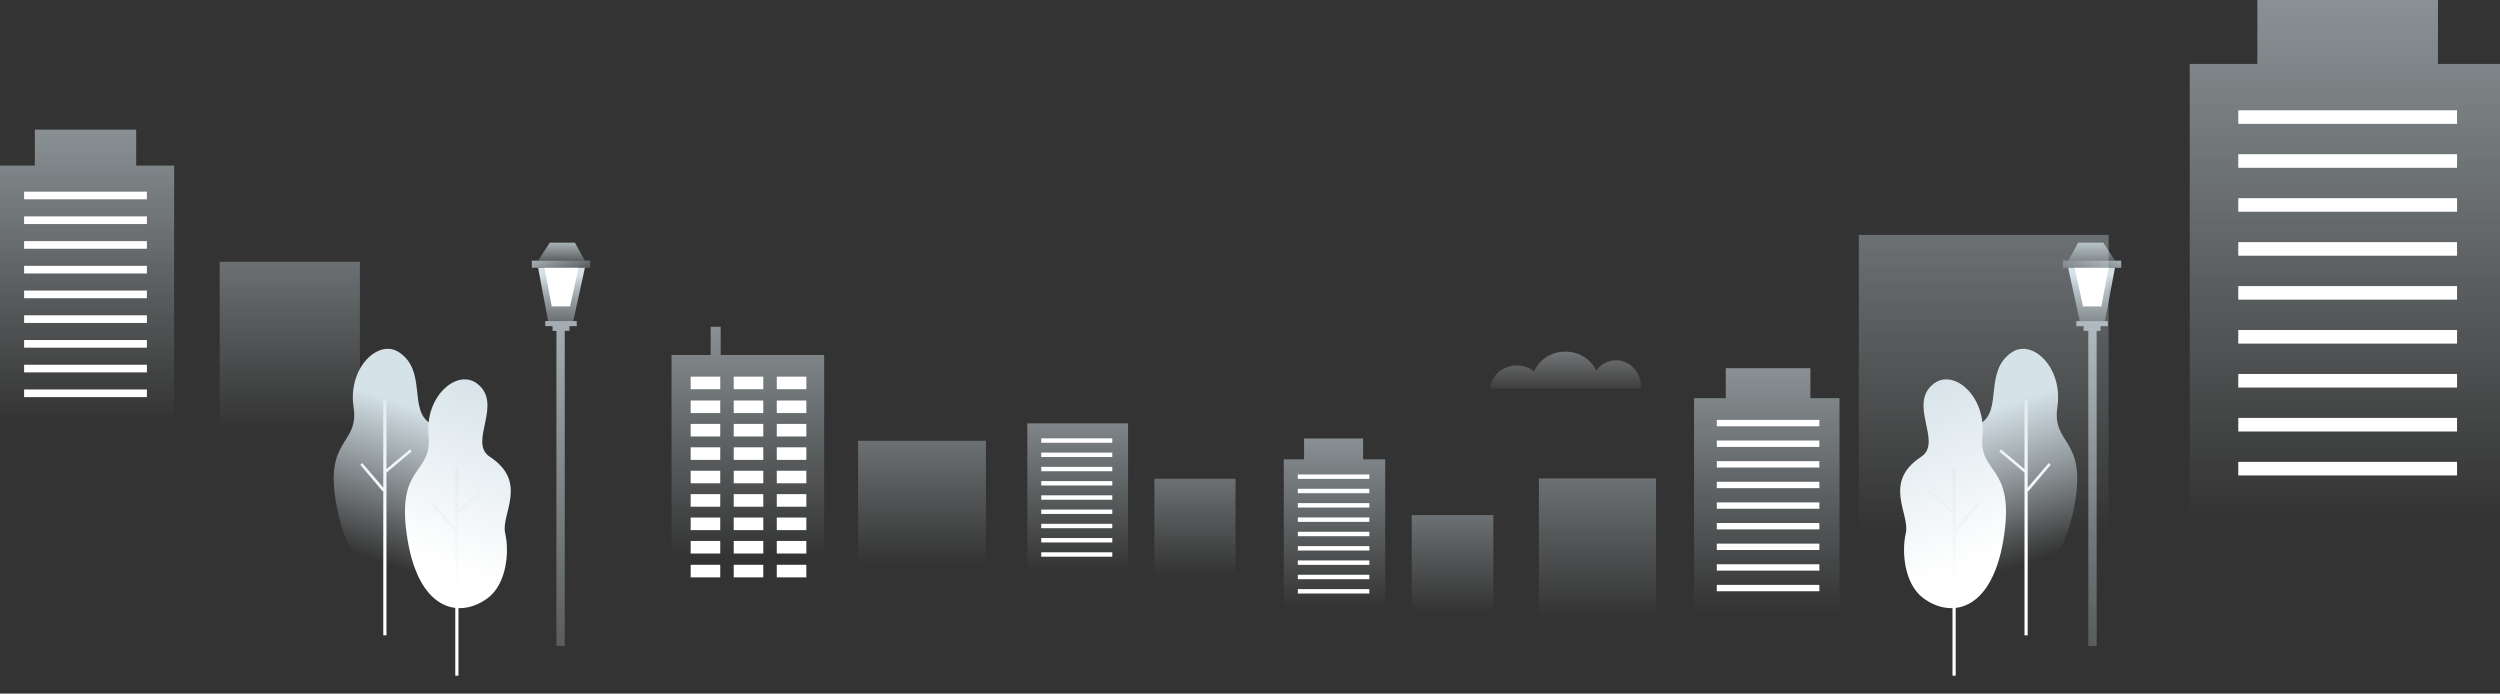 <svg width="1813" height="503" viewBox="0 0 1813 503" version="1.1" xmlns="http://www.w3.org/2000/svg" xmlns:xlink="http://www.w3.org/1999/xlink">
<rect x="0" y="0" width="1813" height="503" fill="#333333" stroke="none"/>
<g id="Canvas" fill="none">
<g id="Group 2.16">
<g id="Group 2" style="mix-blend-mode:multiply">
<g id="Group">
<g id="Group_2">
<g id="Group_3">
<g id="Vector">
<path d="M 92.713 -2.39843e-06L 4.81187e-06 -2.39843e-06L 4.81187e-06 138.322L 92.713 138.322L 92.713 -2.39843e-06Z" transform="translate(622.287 319.678)" fill="url(#paint0_linear)"/>
</g>
<g id="Vector_2">
<path d="M 35.635 20.434L 35.635 0L 28.382 0L 28.382 20.434L 0 20.434L 0 212.198L 110.688 212.198L 110.688 20.434L 35.635 20.434Z" transform="translate(487 237)" fill="url(#paint1_linear)"/>
</g>
</g>
<g id="Vector_3">
<path d="M 21.444 0L 0 0L 0 9.117L 21.444 9.117L 21.444 0Z" transform="translate(500.877 273.152)" fill="white"/>
</g>
<g id="Vector_4">
<path d="M 21.444 0L 0 0L 0 9.117L 21.444 9.117L 21.444 0Z" transform="translate(532.094 273.152)" fill="white"/>
</g>
<g id="Vector_5">
<path d="M 21.444 0L 2.40594e-06 0L 2.40594e-06 9.117L 21.444 9.117L 21.444 0Z" transform="translate(563.316 273.152)" fill="white"/>
</g>
<g id="Vector_6">
<path d="M 21.444 0L 0 0L 0 9.117L 21.444 9.117L 21.444 0Z" transform="translate(500.877 290.442)" fill="white"/>
</g>
<g id="Vector_7">
<path d="M 21.444 0L 0 0L 0 9.117L 21.444 9.117L 21.444 0Z" transform="translate(532.094 290.442)" fill="white"/>
</g>
<g id="Vector_8">
<path d="M 21.444 0L 2.40594e-06 0L 2.40594e-06 9.117L 21.444 9.117L 21.444 0Z" transform="translate(563.316 290.442)" fill="white"/>
</g>
<g id="Vector_9">
<path d="M 21.444 0L 0 0L 0 9.117L 21.444 9.117L 21.444 0Z" transform="translate(500.877 307.418)" fill="white"/>
</g>
<g id="Vector_10">
<path d="M 21.444 0L 0 0L 0 9.117L 21.444 9.117L 21.444 0Z" transform="translate(532.094 307.418)" fill="white"/>
</g>
<g id="Vector_11">
<path d="M 21.444 0L 2.40594e-06 0L 2.40594e-06 9.117L 21.444 9.117L 21.444 0Z" transform="translate(563.316 307.418)" fill="white"/>
</g>
<g id="Vector_12">
<path d="M 21.444 -2.39843e-06L 0 -2.39843e-06L 0 9.117L 21.444 9.117L 21.444 -2.39843e-06Z" transform="translate(500.877 324.394)" fill="white"/>
</g>
<g id="Vector_13">
<path d="M 21.444 -2.39843e-06L 0 -2.39843e-06L 0 9.117L 21.444 9.117L 21.444 -2.39843e-06Z" transform="translate(532.094 324.394)" fill="white"/>
</g>
<g id="Vector_14">
<path d="M 21.444 -2.39843e-06L 2.40594e-06 -2.39843e-06L 2.40594e-06 9.117L 21.444 9.117L 21.444 -2.39843e-06Z" transform="translate(563.316 324.394)" fill="white"/>
</g>
<g id="Vector_15">
<path d="M 21.444 2.39843e-06L 0 2.39843e-06L 0 9.117L 21.444 9.117L 21.444 2.39843e-06Z" transform="translate(500.877 341.37)" fill="white"/>
</g>
<g id="Vector_16">
<path d="M 21.444 2.39843e-06L 0 2.39843e-06L 0 9.117L 21.444 9.117L 21.444 2.39843e-06Z" transform="translate(532.094 341.37)" fill="white"/>
</g>
<g id="Vector_17">
<path d="M 21.444 2.39843e-06L 2.40594e-06 2.39843e-06L 2.40594e-06 9.117L 21.444 9.117L 21.444 2.39843e-06Z" transform="translate(563.316 341.37)" fill="white"/>
</g>
<g id="Vector_18">
<path d="M 21.444 -4.79686e-06L 0 -4.79686e-06L 0 9.117L 21.444 9.117L 21.444 -4.79686e-06Z" transform="translate(500.877 358.346)" fill="white"/>
</g>
<g id="Vector_19">
<path d="M 21.444 -4.79686e-06L 0 -4.79686e-06L 0 9.117L 21.444 9.117L 21.444 -4.79686e-06Z" transform="translate(532.094 358.346)" fill="white"/>
</g>
<g id="Vector_20">
<path d="M 21.444 -4.79686e-06L 2.40594e-06 -4.79686e-06L 2.40594e-06 9.117L 21.444 9.117L 21.444 -4.79686e-06Z" transform="translate(563.316 358.346)" fill="white"/>
</g>
<g id="Vector_21">
<path d="M 21.444 0L 0 0L 0 9.117L 21.444 9.117L 21.444 0Z" transform="translate(500.877 375.322)" fill="white"/>
</g>
<g id="Vector_22">
<path d="M 21.444 0L 0 0L 0 9.117L 21.444 9.117L 21.444 0Z" transform="translate(532.094 375.322)" fill="white"/>
</g>
<g id="Vector_23">
<path d="M 21.444 0L 2.40594e-06 0L 2.40594e-06 9.117L 21.444 9.117L 21.444 0Z" transform="translate(563.316 375.322)" fill="white"/>
</g>
<g id="Vector_24">
<path d="M 21.444 4.79686e-06L 0 4.79686e-06L 0 9.117L 21.444 9.117L 21.444 4.79686e-06Z" transform="translate(500.877 392.297)" fill="white"/>
</g>
<g id="Vector_25">
<path d="M 21.444 4.79686e-06L 0 4.79686e-06L 0 9.117L 21.444 9.117L 21.444 4.79686e-06Z" transform="translate(532.094 392.297)" fill="white"/>
</g>
<g id="Vector_26">
<path d="M 21.444 4.79686e-06L 2.40594e-06 4.79686e-06L 2.40594e-06 9.117L 21.444 9.117L 21.444 4.79686e-06Z" transform="translate(563.316 392.297)" fill="white"/>
</g>
<g id="Vector_27">
<path d="M 21.444 4.79686e-06L 0 4.79686e-06L 0 9.117L 21.444 9.117L 21.444 4.79686e-06Z" transform="translate(500.877 409.587)" fill="white"/>
</g>
<g id="Vector_28">
<path d="M 21.444 4.79686e-06L 0 4.79686e-06L 0 9.117L 21.444 9.117L 21.444 4.79686e-06Z" transform="translate(532.094 409.587)" fill="white"/>
</g>
<g id="Vector_29">
<path d="M 21.444 4.79686e-06L 2.40594e-06 4.79686e-06L 2.40594e-06 9.117L 21.444 9.117L 21.444 4.79686e-06Z" transform="translate(563.316 409.587)" fill="white"/>
</g>
</g>
</g>
</g>
<g id="Group_4" style="mix-blend-mode:multiply">
<g id="Group_5">
<g id="Vector_30">
<path d="M 84.929 0L 0 0L 0 156.065L 84.929 156.065L 84.929 0Z" transform="translate(1116 346.935)" fill="url(#paint2_linear)"/>
</g>
<g id="Vector_31">
<path d="M 22.99 21.751L 22.99 0L 84.388 0L 84.388 21.751L 105.485 21.751L 105.485 225.94L -4.12709e-06 225.94L -4.12709e-06 21.751L 22.99 21.751Z" transform="translate(1228.52 267)" fill="url(#paint3_linear)"/>
</g>
</g>
<g id="Vector_32">
<path d="M 74.38 0L 2.06355e-06 0L 2.06355e-06 4.622L 74.38 4.622L 74.38 0Z" transform="translate(1245.02 304.521)" fill="white"/>
</g>
<g id="Vector_33">
<path d="M 74.38 -2.07435e-06L 2.06355e-06 -2.07435e-06L 2.06355e-06 4.622L 74.38 4.622L 74.38 -2.07435e-06Z" transform="translate(1245.02 319.475)" fill="white"/>
</g>
<g id="Vector_34">
<path d="M 74.38 -2.07435e-06L 2.06355e-06 -2.07435e-06L 2.06355e-06 4.622L 74.38 4.622L 74.38 -2.07435e-06Z" transform="translate(1245.02 334.429)" fill="white"/>
</g>
<g id="Vector_35">
<path d="M 74.38 -2.07435e-06L 2.06355e-06 -2.07435e-06L 2.06355e-06 4.622L 74.38 4.622L 74.38 -2.07435e-06Z" transform="translate(1245.02 349.382)" fill="white"/>
</g>
<g id="Vector_36">
<path d="M 74.38 -2.07435e-06L 2.06355e-06 -2.07435e-06L 2.06355e-06 4.622L 74.38 4.622L 74.38 -2.07435e-06Z" transform="translate(1245.02 364.336)" fill="white"/>
</g>
<g id="Vector_37">
<path d="M 74.38 -2.07435e-06L 2.06355e-06 -2.07435e-06L 2.06355e-06 4.622L 74.38 4.622L 74.38 -2.07435e-06Z" transform="translate(1245.02 379.29)" fill="white"/>
</g>
<g id="Vector_38">
<path d="M 74.38 -2.07435e-06L 2.06355e-06 -2.07435e-06L 2.06355e-06 4.622L 74.38 4.622L 74.38 -2.07435e-06Z" transform="translate(1245.02 394.244)" fill="white"/>
</g>
<g id="Vector_39">
<path d="M 74.38 -2.07435e-06L 2.06355e-06 -2.07435e-06L 2.06355e-06 4.622L 74.38 4.622L 74.38 -2.07435e-06Z" transform="translate(1245.02 409.198)" fill="white"/>
</g>
<g id="Vector_40">
<path d="M 74.38 -2.07435e-06L 2.06355e-06 -2.07435e-06L 2.06355e-06 4.622L 74.38 4.622L 74.38 -2.07435e-06Z" transform="translate(1245.02 424.152)" fill="white"/>
</g>
</g>
<g id="Group_6" style="mix-blend-mode:multiply">
<g id="Group_7">
<g id="Vector_41">
<path d="M 181.155 -2.21059e-06L 0 -2.21059e-06L 0 332.629L 181.155 332.629L 181.155 -2.21059e-06Z" transform="translate(1348 170.371)" fill="url(#paint4_linear)"/>
</g>
<g id="Vector_42">
<path d="M 49.039 46.359L 49.039 0L 180.001 0L 180.001 46.359L 225.001 46.359L 225.001 481.559L -8.80321e-06 481.559L -8.80321e-06 46.359L 49.039 46.359Z" transform="translate(1588 0)" fill="url(#paint5_linear)"/>
</g>
</g>
<g id="Vector_43">
<path d="M 158.655 0L 4.4016e-06 0L 4.4016e-06 9.851L 158.655 9.851L 158.655 0Z" transform="translate(1623.2 79.97)" fill="white"/>
</g>
<g id="Vector_44">
<path d="M 158.655 -4.42118e-06L 4.4016e-06 -4.42118e-06L 4.4016e-06 9.851L 158.655 9.851L 158.655 -4.42118e-06Z" transform="translate(1623.2 111.842)" fill="white"/>
</g>
<g id="Vector_45">
<path d="M 158.655 -4.42118e-06L 4.4016e-06 -4.42118e-06L 4.4016e-06 9.851L 158.655 9.851L 158.655 -4.42118e-06Z" transform="translate(1623.2 143.714)" fill="white"/>
</g>
<g id="Vector_46">
<path d="M 158.655 -4.42118e-06L 4.4016e-06 -4.42118e-06L 4.4016e-06 9.851L 158.655 9.851L 158.655 -4.42118e-06Z" transform="translate(1623.2 175.586)" fill="white"/>
</g>
<g id="Vector_47">
<path d="M 158.655 -4.42118e-06L 4.4016e-06 -4.42118e-06L 4.4016e-06 9.851L 158.655 9.851L 158.655 -4.42118e-06Z" transform="translate(1623.2 207.458)" fill="white"/>
</g>
<g id="Vector_48">
<path d="M 158.655 -4.42118e-06L 4.4016e-06 -4.42118e-06L 4.4016e-06 9.851L 158.655 9.851L 158.655 -4.42118e-06Z" transform="translate(1623.2 239.331)" fill="white"/>
</g>
<g id="Vector_49">
<path d="M 158.655 -4.42118e-06L 4.4016e-06 -4.42118e-06L 4.4016e-06 9.851L 158.655 9.851L 158.655 -4.42118e-06Z" transform="translate(1623.2 271.203)" fill="white"/>
</g>
<g id="Vector_50">
<path d="M 158.655 -4.42118e-06L 4.4016e-06 -4.42118e-06L 4.4016e-06 9.851L 158.655 9.851L 158.655 -4.42118e-06Z" transform="translate(1623.2 303.075)" fill="white"/>
</g>
<g id="Vector_51">
<path d="M 158.655 -4.42118e-06L 4.4016e-06 -4.42118e-06L 4.4016e-06 9.851L 158.655 9.851L 158.655 -4.42118e-06Z" transform="translate(1623.2 334.947)" fill="white"/>
</g>
</g>
<g id="Group_8" style="mix-blend-mode:multiply">
<g id="Group_9">
<g id="Vector_52">
<path d="M 101.681 0L 0 0L 0 187.145L 101.681 187.145L 101.681 0Z" transform="translate(261 189.855) scale(-1 1)" fill="url(#paint6_linear)"/>
</g>
<g id="Vector_53">
<path d="M 27.525 26.083L 27.525 0L 101.033 0L 101.033 26.083L 126.291 26.083L 126.291 270.937L -4.94116e-06 270.937L -4.94116e-06 26.083L 27.525 26.083Z" transform="translate(126.291 94) scale(-1 1)" fill="url(#paint7_linear)"/>
</g>
</g>
<g id="Vector_54">
<path d="M 89.052 0L 2.47058e-06 0L 2.47058e-06 5.543L 89.052 5.543L 89.052 0Z" transform="translate(106.535 138.993) scale(-1 1)" fill="white"/>
</g>
<g id="Vector_55">
<path d="M 89.052 -2.48746e-06L 2.47058e-06 -2.48746e-06L 2.47058e-06 5.543L 89.052 5.543L 89.052 -2.48746e-06Z" transform="translate(106.535 156.925) scale(-1 1)" fill="white"/>
</g>
<g id="Vector_56">
<path d="M 89.052 -2.48746e-06L 2.47058e-06 -2.48746e-06L 2.47058e-06 5.543L 89.052 5.543L 89.052 -2.48746e-06Z" transform="translate(106.535 174.857) scale(-1 1)" fill="white"/>
</g>
<g id="Vector_57">
<path d="M 89.052 -2.48746e-06L 2.47058e-06 -2.48746e-06L 2.47058e-06 5.543L 89.052 5.543L 89.052 -2.48746e-06Z" transform="translate(106.535 192.789) scale(-1 1)" fill="white"/>
</g>
<g id="Vector_58">
<path d="M 89.052 -2.48746e-06L 2.47058e-06 -2.48746e-06L 2.47058e-06 5.543L 89.052 5.543L 89.052 -2.48746e-06Z" transform="translate(106.535 210.721) scale(-1 1)" fill="white"/>
</g>
<g id="Vector_59">
<path d="M 89.052 -2.48746e-06L 2.47058e-06 -2.48746e-06L 2.47058e-06 5.543L 89.052 5.543L 89.052 -2.48746e-06Z" transform="translate(106.535 228.653) scale(-1 1)" fill="white"/>
</g>
<g id="Vector_60">
<path d="M 89.052 -2.48746e-06L 2.47058e-06 -2.48746e-06L 2.47058e-06 5.543L 89.052 5.543L 89.052 -2.48746e-06Z" transform="translate(106.535 246.585) scale(-1 1)" fill="white"/>
</g>
<g id="Vector_61">
<path d="M 89.052 -2.48746e-06L 2.47058e-06 -2.48746e-06L 2.47058e-06 5.543L 89.052 5.543L 89.052 -2.48746e-06Z" transform="translate(106.535 264.517) scale(-1 1)" fill="white"/>
</g>
<g id="Vector_62">
<path d="M 89.052 -2.48746e-06L 2.47058e-06 -2.48746e-06L 2.47058e-06 5.543L 89.052 5.543L 89.052 -2.48746e-06Z" transform="translate(106.535 282.449) scale(-1 1)" fill="white"/>
</g>
</g>
<g id="Group_10" style="mix-blend-mode:multiply">
<g id="Group_11">
<g id="Vector_63">
<path d="M 59.216 0L 0 0L 0 108.452L 59.216 108.452L 59.216 0Z" transform="translate(1083 373.548) scale(-1 1)" fill="url(#paint8_linear)"/>
</g>
<g id="Vector_64">
<path d="M 16.03 15.115L 16.03 0L 58.839 0L 58.839 15.115L 73.549 15.115L 73.549 157.009L -2.87761e-06 157.009L -2.87761e-06 15.115L 16.03 15.115Z" transform="translate(1004.55 318) scale(-1 1)" fill="url(#paint9_linear)"/>
</g>
</g>
<g id="Vector_65">
<path d="M 51.861 0L 0 0L 0 3.212L 51.861 3.212L 51.861 0Z" transform="translate(993.044 344.074) scale(-1 1)" fill="white"/>
</g>
<g id="Vector_66">
<path d="M 51.861 0L 0 0L 0 3.212L 51.861 3.212L 51.861 0Z" transform="translate(993.044 354.465) scale(-1 1)" fill="white"/>
</g>
<g id="Vector_67">
<path d="M 51.861 0L 0 0L 0 3.212L 51.861 3.212L 51.861 0Z" transform="translate(993.044 364.857) scale(-1 1)" fill="white"/>
</g>
<g id="Vector_68">
<path d="M 51.861 0L 0 0L 0 3.212L 51.861 3.212L 51.861 0Z" transform="translate(993.044 375.249) scale(-1 1)" fill="white"/>
</g>
<g id="Vector_69">
<path d="M 51.861 0L 0 0L 0 3.212L 51.861 3.212L 51.861 0Z" transform="translate(993.044 385.641) scale(-1 1)" fill="white"/>
</g>
<g id="Vector_70">
<path d="M 51.861 0L 0 0L 0 3.212L 51.861 3.212L 51.861 0Z" transform="translate(993.044 396.032) scale(-1 1)" fill="white"/>
</g>
<g id="Vector_71">
<path d="M 51.861 0L 0 0L 0 3.212L 51.861 3.212L 51.861 0Z" transform="translate(993.044 406.424) scale(-1 1)" fill="white"/>
</g>
<g id="Vector_72">
<path d="M 51.861 0L 0 0L 0 3.212L 51.861 3.212L 51.861 0Z" transform="translate(993.044 416.816) scale(-1 1)" fill="white"/>
</g>
<g id="Vector_73">
<path d="M 51.861 0L 0 0L 0 3.212L 51.861 3.212L 51.861 0Z" transform="translate(993.044 427.207) scale(-1 1)" fill="white"/>
</g>
</g>
<g id="Group_12" style="mix-blend-mode:multiply">
<g id="Group_13">
<g id="Vector_74">
<path d="M 58.827 0L 0 0L 0 107.79L 58.827 107.79L 58.827 0Z" transform="translate(896 347.187) scale(-1 1)" fill="url(#paint10_linear)"/>
</g>
<g id="Vector_75">
<path d="M 15.924 0L 38.065 0L 48.065 1.90735e-06L 58.452 0L 73.065 0L 73.065 141.029L 0 141.029L 0 0L 15.924 0Z" transform="translate(818.065 307) scale(-1 1)" fill="url(#paint11_linear)"/>
</g>
</g>
<g id="Vector_76">
<path d="M 51.52 0L 0 0L 0 3.192L 51.52 3.192L 51.52 0Z" transform="translate(806.635 317.892) scale(-1 1)" fill="white"/>
</g>
<g id="Vector_77">
<path d="M 51.52 0L 0 0L 0 3.192L 51.52 3.192L 51.52 0Z" transform="translate(806.635 328.22) scale(-1 1)" fill="white"/>
</g>
<g id="Vector_78">
<path d="M 51.52 0L 0 0L 0 3.192L 51.52 3.192L 51.52 0Z" transform="translate(806.635 338.548) scale(-1 1)" fill="white"/>
</g>
<g id="Vector_79">
<path d="M 51.52 0L 0 0L 0 3.192L 51.52 3.192L 51.52 0Z" transform="translate(806.635 348.877) scale(-1 1)" fill="white"/>
</g>
<g id="Vector_80">
<path d="M 51.52 0L 0 0L 0 3.192L 51.52 3.192L 51.52 0Z" transform="translate(806.635 359.205) scale(-1 1)" fill="white"/>
</g>
<g id="Vector_81">
<path d="M 51.52 0L 0 0L 0 3.192L 51.52 3.192L 51.52 0Z" transform="translate(806.635 369.533) scale(-1 1)" fill="white"/>
</g>
<g id="Vector_82">
<path d="M 51.52 0L 0 0L 0 3.192L 51.52 3.192L 51.52 0Z" transform="translate(806.635 379.862) scale(-1 1)" fill="white"/>
</g>
<g id="Vector_83">
<path d="M 51.52 0L 0 0L 0 3.192L 51.52 3.192L 51.52 0Z" transform="translate(806.635 390.19) scale(-1 1)" fill="white"/>
</g>
<g id="Vector_84">
<path d="M 51.52 0L 0 0L 0 3.192L 51.52 3.192L 51.52 0Z" transform="translate(806.635 400.518) scale(-1 1)" fill="white"/>
</g>
</g>
<g id="Group_14" style="mix-blend-mode:multiply">
<g id="Group_15">
<g id="Vector_85">
<path d="M 25.517 38.633L 7.227 38.633L -1.40662e-07 2.82325e-07L 33.924 2.82325e-07L 25.517 38.633Z" transform="translate(1533.76 194.206) scale(-1 1)" fill="url(#paint12_linear)"/>
</g>
<g id="Vector_86">
<path d="M 18.584 27.976L 5.31 27.976L -2.81323e-07 2.82325e-07L 24.779 2.82325e-07L 18.584 27.976Z" transform="translate(1529.19 194.206) scale(-1 1)" fill="white"/>
</g>
<g id="Vector_87">
<path d="M 8.407 0L 26.697 0L 33.924 13.026L -1.40662e-07 13.026L 8.407 0Z" transform="translate(1533.76 176) scale(-1 1)" fill="url(#paint13_linear)"/>
</g>
<g id="Vector_88">
<path d="M 42.331 0L 0 0L 0 5.181L 42.331 5.181L 42.331 0Z" transform="translate(1538.33 189.026) scale(-1 1)" fill="url(#paint14_linear)"/>
</g>
<g id="Vector_89">
<path d="M 22.862 2.2586e-06L 14.159 2.2586e-06L 8.112 2.2586e-06L -1.40662e-07 2.2586e-06L -1.40662e-07 3.7L 5.31 3.7L 5.31 7.105L 8.112 7.105L 8.112 235.647L 14.159 235.647L 14.159 7.105L 17.552 7.105L 17.552 3.7L 22.862 3.7L 22.862 2.2586e-06Z" transform="translate(1528.6 232.839) scale(-1 1)" fill="url(#paint15_linear)"/>
</g>
</g>
</g>
<g id="Group_16" style="mix-blend-mode:multiply">
<g id="Vector_90">
<path d="M 47.244 2.4C 32.236 -7.35 10.172 13.945 14.405 42.167C 18.638 70.133 -7.145 64.104 1.963 113.108C 12.481 170.066 43.652 174.043 63.407 157.494C 76.491 146.59 77.517 123.371 73.412 109.773C 69.307 96.175 99.452 71.159 70.333 54.226C 53.786 44.477 68.025 15.998 47.244 2.4Z" transform="translate(1506.43 252.97) scale(-1 1)" fill="url(#paint16_linear)"/>
</g>
<g id="Vector_91">
<path d="M 0 46.695L 1.411 45.412L 16.676 63.244L 16.676 9.78725e-07L 18.985 9.78725e-07L 18.985 49.774L 36.045 35.535L 37.328 36.946L 18.985 52.34L 18.985 170.36L 16.676 170.36L 16.676 65.553L 16.291 65.938L 0 46.695Z" transform="translate(1487.15 290.391) scale(-1 1)" fill="url(#paint17_linear)"/>
</g>
<g id="Vector_92">
<path d="M 52.011 2.832C 37.516 -7.687 14.298 12.454 17.12 40.804C 19.814 69.027 -5.456 61.586 1.086 110.975C 8.654 168.318 39.44 173.963 60.093 158.569C 73.69 148.306 75.87 125.215 72.663 111.488C 69.457 97.762 89.724 74.671 61.632 56.198C 45.341 45.679 72.022 17.585 52.011 2.832Z" transform="translate(1454.76 275.115) scale(-1 1)" fill="url(#paint18_linear)"/>
</g>
<g id="Vector_93">
<path d="M 9.78664e-07 27.196L 1.411 25.913L 16.676 43.745L 16.676 -3.9149e-06L 18.985 -3.9149e-06L 18.985 30.275L 36.045 16.035L 37.2 17.447L 18.985 32.841L 18.985 150.861L 16.676 150.861L 16.676 46.054L 16.291 46.439L 9.78664e-07 27.196Z" transform="translate(1434.94 339.139) scale(-1 1)" fill="url(#paint19_linear)"/>
</g>
</g>
<g id="Subtract" style="mix-blend-mode:multiply">
<path fill-rule="evenodd" clip-rule="evenodd" d="M 109 27C 109 17.637 100.507 10.046 90.03 10.046C 85.179 10.046 80.754 11.674 77.4 14.351C 74.002 5.972 65.166 0 54.801 0C 44.692 0 36.037 5.682 32.464 13.736C 29.165 9.205 23.943 6.279 18.066 6.279C 8.089 6.279 0 14.713 0 25.116C 0 25.752 0.03 26.38 0.089 27L 109 27Z" transform="translate(1190 255) scale(-1 1)" fill="url(#paint20_linear)"/>
</g>
<g id="Group_17" style="mix-blend-mode:multiply">
<g id="Group_18">
<g id="Vector_94">
<path d="M 25.517 38.633L 7.227 38.633L -1.40662e-07 2.82325e-07L 33.924 2.82325e-07L 25.517 38.633Z" transform="translate(390.242 194.206)" fill="url(#paint21_linear)"/>
</g>
<g id="Vector_95">
<path d="M 18.584 27.976L 5.31 27.976L -2.81323e-07 2.82325e-07L 24.779 2.82325e-07L 18.584 27.976Z" transform="translate(394.813 194.206)" fill="white"/>
</g>
<g id="Vector_96">
<path d="M 8.407 0L 26.697 0L 33.924 13.026L -1.40662e-07 13.026L 8.407 0Z" transform="translate(390.242 176)" fill="url(#paint22_linear)"/>
</g>
<g id="Vector_97">
<path d="M 42.331 0L 0 0L 0 5.181L 42.331 5.181L 42.331 0Z" transform="translate(385.669 189.026)" fill="url(#paint23_linear)"/>
</g>
<g id="Vector_98">
<path d="M 22.862 2.2586e-06L 14.159 2.2586e-06L 8.112 2.2586e-06L -1.40662e-07 2.2586e-06L -1.40662e-07 3.7L 5.31 3.7L 5.31 7.105L 8.112 7.105L 8.112 235.647L 14.159 235.647L 14.159 7.105L 17.552 7.105L 17.552 3.7L 22.862 3.7L 22.862 2.2586e-06Z" transform="translate(395.404 232.839)" fill="url(#paint24_linear)"/>
</g>
</g>
</g>
<g id="Group_19" style="mix-blend-mode:multiply">
<g id="Vector_99">
<path d="M 47.244 2.4C 32.236 -7.35 10.172 13.945 14.405 42.167C 18.638 70.133 -7.145 64.104 1.963 113.108C 12.481 170.066 43.652 174.043 63.407 157.494C 76.491 146.59 77.517 123.371 73.412 109.773C 69.307 96.175 99.452 71.159 70.333 54.226C 53.786 44.477 68.025 15.998 47.244 2.4Z" transform="translate(242 252.97)" fill="url(#paint25_linear)"/>
</g>
<g id="Vector_100">
<path d="M 0 46.695L 1.411 45.412L 16.676 63.244L 16.676 9.78725e-07L 18.985 9.78725e-07L 18.985 49.774L 36.045 35.535L 37.328 36.946L 18.985 52.34L 18.985 170.36L 16.676 170.36L 16.676 65.553L 16.291 65.938L 0 46.695Z" transform="translate(261.28 290.391)" fill="url(#paint26_linear)"/>
</g>
<g id="Vector_101">
<path d="M 52.011 2.832C 37.516 -7.687 14.298 12.454 17.12 40.804C 19.814 69.027 -5.456 61.586 1.086 110.975C 8.654 168.318 39.44 173.963 60.093 158.569C 73.69 148.306 75.87 125.215 72.663 111.488C 69.457 97.762 89.724 74.671 61.632 56.198C 45.341 45.679 72.022 17.585 52.011 2.832Z" transform="translate(293.674 275.115)" fill="url(#paint27_linear)"/>
</g>
<g id="Vector_102">
<path d="M 9.78664e-07 27.196L 1.411 25.913L 16.676 43.745L 16.676 -3.9149e-06L 18.985 -3.9149e-06L 18.985 30.275L 36.045 16.035L 37.2 17.447L 18.985 32.841L 18.985 150.861L 16.676 150.861L 16.676 46.054L 16.291 46.439L 9.78664e-07 27.196Z" transform="translate(313.489 339.139)" fill="url(#paint28_linear)"/>
</g>
</g>
</g>
</g>
<defs>

<linearGradient id="paint0_linear" x2="1" gradientUnits="userSpaceOnUse" gradientTransform="matrix(0 258.475 -259.284 0 176.121 -168.604)">
<stop offset="0.011" stop-color="#D5E2E8"/>
<stop offset="1" stop-color="#D5E2E8" stop-opacity="0"/>
</linearGradient>
<linearGradient id="paint1_linear" x2="1" gradientUnits="userSpaceOnUse" gradientTransform="matrix(0 313.894 -314.876 0 212.86 -147.596)">
<stop offset="0.011" stop-color="#D5E2E8"/>
<stop offset="1" stop-color="#D5E2E8" stop-opacity="0"/>
</linearGradient>
<linearGradient id="paint2_linear" x2="1" gradientUnits="userSpaceOnUse" gradientTransform="matrix(0 291.53 290.011 0 -102.532 -190.061)">
<stop offset="0.011" stop-color="#D5E2E8"/>
<stop offset="1" stop-color="#D5E2E8" stop-opacity="0"/>
</linearGradient>
<linearGradient id="paint3_linear" x2="1" gradientUnits="userSpaceOnUse" gradientTransform="matrix(0 334.48 332.738 0 -113.702 -157.276)">
<stop offset="0.011" stop-color="#D5E2E8"/>
<stop offset="1" stop-color="#D5E2E8" stop-opacity="0"/>
</linearGradient>
<linearGradient id="paint4_linear" x2="1" gradientUnits="userSpaceOnUse" gradientTransform="matrix(0 621.353 618.602 0 -218.703 -405.087)">
<stop offset="0.011" stop-color="#D5E2E8"/>
<stop offset="1" stop-color="#D5E2E8" stop-opacity="0"/>
</linearGradient>
<linearGradient id="paint5_linear" x2="1" gradientUnits="userSpaceOnUse" gradientTransform="matrix(0 712.897 709.74 0 -242.529 -335.211)">
<stop offset="0.011" stop-color="#D5E2E8"/>
<stop offset="1" stop-color="#D5E2E8" stop-opacity="0"/>
</linearGradient>
<linearGradient id="paint6_linear" x2="1" gradientUnits="userSpaceOnUse" gradientTransform="matrix(0 349.588 347.216 0 -122.756 -227.912)">
<stop offset="0.011" stop-color="#D5E2E8"/>
<stop offset="1" stop-color="#D5E2E8" stop-opacity="0"/>
</linearGradient>
<linearGradient id="paint7_linear" x2="1" gradientUnits="userSpaceOnUse" gradientTransform="matrix(0 401.093 398.37 0 -136.13 -188.598)">
<stop offset="0.011" stop-color="#D5E2E8"/>
<stop offset="1" stop-color="#D5E2E8" stop-opacity="0"/>
</linearGradient>
<linearGradient id="paint8_linear" x2="1" gradientUnits="userSpaceOnUse" gradientTransform="matrix(0 202.588 202.21 0 -71.49 -132.076)">
<stop offset="0.011" stop-color="#D5E2E8"/>
<stop offset="1" stop-color="#D5E2E8" stop-opacity="0"/>
</linearGradient>
<linearGradient id="paint9_linear" x2="1" gradientUnits="userSpaceOnUse" gradientTransform="matrix(0 232.435 232.001 0 -79.278 -109.293)">
<stop offset="0.011" stop-color="#D5E2E8"/>
<stop offset="1" stop-color="#D5E2E8" stop-opacity="0"/>
</linearGradient>
<linearGradient id="paint10_linear" x2="1" gradientUnits="userSpaceOnUse" gradientTransform="matrix(0 201.353 200.879 0 -71.019 -131.271)">
<stop offset="0.011" stop-color="#D5E2E8"/>
<stop offset="1" stop-color="#D5E2E8" stop-opacity="0"/>
</linearGradient>
<linearGradient id="paint11_linear" x2="1" gradientUnits="userSpaceOnUse" gradientTransform="matrix(0 231.018 230.474 0 -78.757 -123.65)">
<stop offset="0.011" stop-color="#D5E2E8"/>
<stop offset="1" stop-color="#D5E2E8" stop-opacity="0"/>
</linearGradient>
<linearGradient id="paint12_linear" x2="1" gradientUnits="userSpaceOnUse" gradientTransform="matrix(0 54.095 -53.903 0 43.934 4.653)">
<stop stop-color="#D5E2E8"/>
<stop offset="0.235" stop-color="#D5E2E8" stop-opacity="0.715"/>
<stop offset="1" stop-color="#D5E2E8" stop-opacity="0"/>
</linearGradient>
<linearGradient id="paint13_linear" x2="1" gradientUnits="userSpaceOnUse" gradientTransform="matrix(0 26.048 -25.956 0 29.961 -5.784)">
<stop stop-color="#D5E2E8"/>
<stop offset="0.235" stop-color="#D5E2E8" stop-opacity="0.715"/>
<stop offset="1" stop-color="#D5E2E8" stop-opacity="0"/>
</linearGradient>
<linearGradient id="paint14_linear" x2="1" gradientUnits="userSpaceOnUse" gradientTransform="matrix(19.164 40.136 -39.994 19.232 31.665 -26.892)">
<stop stop-color="#D5E2E8"/>
<stop offset="0.235" stop-color="#D5E2E8" stop-opacity="0.715"/>
<stop offset="1" stop-color="#D5E2E8" stop-opacity="0"/>
</linearGradient>
<linearGradient id="paint15_linear" x2="1" gradientUnits="userSpaceOnUse" gradientTransform="matrix(182.215 381.627 -380.274 182.863 113.841 -165.836)">
<stop stop-color="#D5E2E8"/>
<stop offset="0.235" stop-color="#D5E2E8" stop-opacity="0.715"/>
<stop offset="1" stop-color="#D5E2E8" stop-opacity="0"/>
</linearGradient>
<linearGradient id="paint16_linear" x2="1" gradientUnits="userSpaceOnUse" gradientTransform="matrix(-36.455 110.477 110.47 36.457 2.889 22.354)">
<stop offset="0.011" stop-color="#D5E2E8"/>
<stop offset="1" stop-color="#D5E2E8" stop-opacity="0"/>
</linearGradient>
<linearGradient id="paint17_linear" x2="1" gradientUnits="userSpaceOnUse" gradientTransform="matrix(24.431 150.084 150.074 -24.433 -73.129 -38.153)">
<stop offset="0.011" stop-color="#D5E2E8"/>
<stop offset="1" stop-color="white"/>
</linearGradient>
<linearGradient id="paint18_linear" x2="1" gradientUnits="userSpaceOnUse" gradientTransform="matrix(-51.429 134.033 -134.024 -51.432 143.75 25.348)">
<stop offset="0.011" stop-color="#D5E2E8"/>
<stop offset="1" stop-color="white"/>
</linearGradient>
<linearGradient id="paint19_linear" x2="1" gradientUnits="userSpaceOnUse" gradientTransform="matrix(21.645 132.972 132.964 -21.646 -60.578 -34.216)">
<stop offset="0.011" stop-color="#D5E2E8"/>
<stop offset="1" stop-color="white"/>
</linearGradient>
<linearGradient id="paint20_linear" x2="1" gradientUnits="userSpaceOnUse" gradientTransform="matrix(0 67.186 -271.232 1.14308e-07 190.417 -35.163)">
<stop stop-color="#A9BBC4"/>
<stop offset="1" stop-color="#C4C4C4" stop-opacity="0"/>
</linearGradient>
<linearGradient id="paint21_linear" x2="1" gradientUnits="userSpaceOnUse" gradientTransform="matrix(0 54.095 -53.903 0 43.934 4.653)">
<stop stop-color="#D5E2E8"/>
<stop offset="0.235" stop-color="#D5E2E8" stop-opacity="0.715"/>
<stop offset="1" stop-color="#D5E2E8" stop-opacity="0"/>
</linearGradient>
<linearGradient id="paint22_linear" x2="1" gradientUnits="userSpaceOnUse" gradientTransform="matrix(0 26.048 -25.956 0 29.961 -5.784)">
<stop stop-color="#D5E2E8"/>
<stop offset="0.235" stop-color="#D5E2E8" stop-opacity="0.715"/>
<stop offset="1" stop-color="#D5E2E8" stop-opacity="0"/>
</linearGradient>
<linearGradient id="paint23_linear" x2="1" gradientUnits="userSpaceOnUse" gradientTransform="matrix(19.164 40.136 -39.994 19.232 31.665 -26.892)">
<stop stop-color="#D5E2E8"/>
<stop offset="0.235" stop-color="#D5E2E8" stop-opacity="0.715"/>
<stop offset="1" stop-color="#D5E2E8" stop-opacity="0"/>
</linearGradient>
<linearGradient id="paint24_linear" x2="1" gradientUnits="userSpaceOnUse" gradientTransform="matrix(182.215 381.627 -380.274 182.863 113.841 -165.836)">
<stop stop-color="#D5E2E8"/>
<stop offset="0.235" stop-color="#D5E2E8" stop-opacity="0.715"/>
<stop offset="1" stop-color="#D5E2E8" stop-opacity="0"/>
</linearGradient>
<linearGradient id="paint25_linear" x2="1" gradientUnits="userSpaceOnUse" gradientTransform="matrix(-36.455 110.477 110.47 36.457 2.889 22.354)">
<stop offset="0.011" stop-color="#D5E2E8"/>
<stop offset="1" stop-color="#D5E2E8" stop-opacity="0"/>
</linearGradient>
<linearGradient id="paint26_linear" x2="1" gradientUnits="userSpaceOnUse" gradientTransform="matrix(24.431 150.084 150.074 -24.433 -73.129 -38.153)">
<stop offset="0.011" stop-color="#D5E2E8"/>
<stop offset="1" stop-color="white"/>
</linearGradient>
<linearGradient id="paint27_linear" x2="1" gradientUnits="userSpaceOnUse" gradientTransform="matrix(-51.429 134.033 -134.024 -51.432 143.75 25.348)">
<stop offset="0.011" stop-color="#D5E2E8"/>
<stop offset="1" stop-color="white"/>
</linearGradient>
<linearGradient id="paint28_linear" x2="1" gradientUnits="userSpaceOnUse" gradientTransform="matrix(21.645 132.972 132.964 -21.646 -60.578 -34.216)">
<stop offset="0.011" stop-color="#D5E2E8"/>
<stop offset="1" stop-color="white"/>
</linearGradient>

</defs>
</svg>

